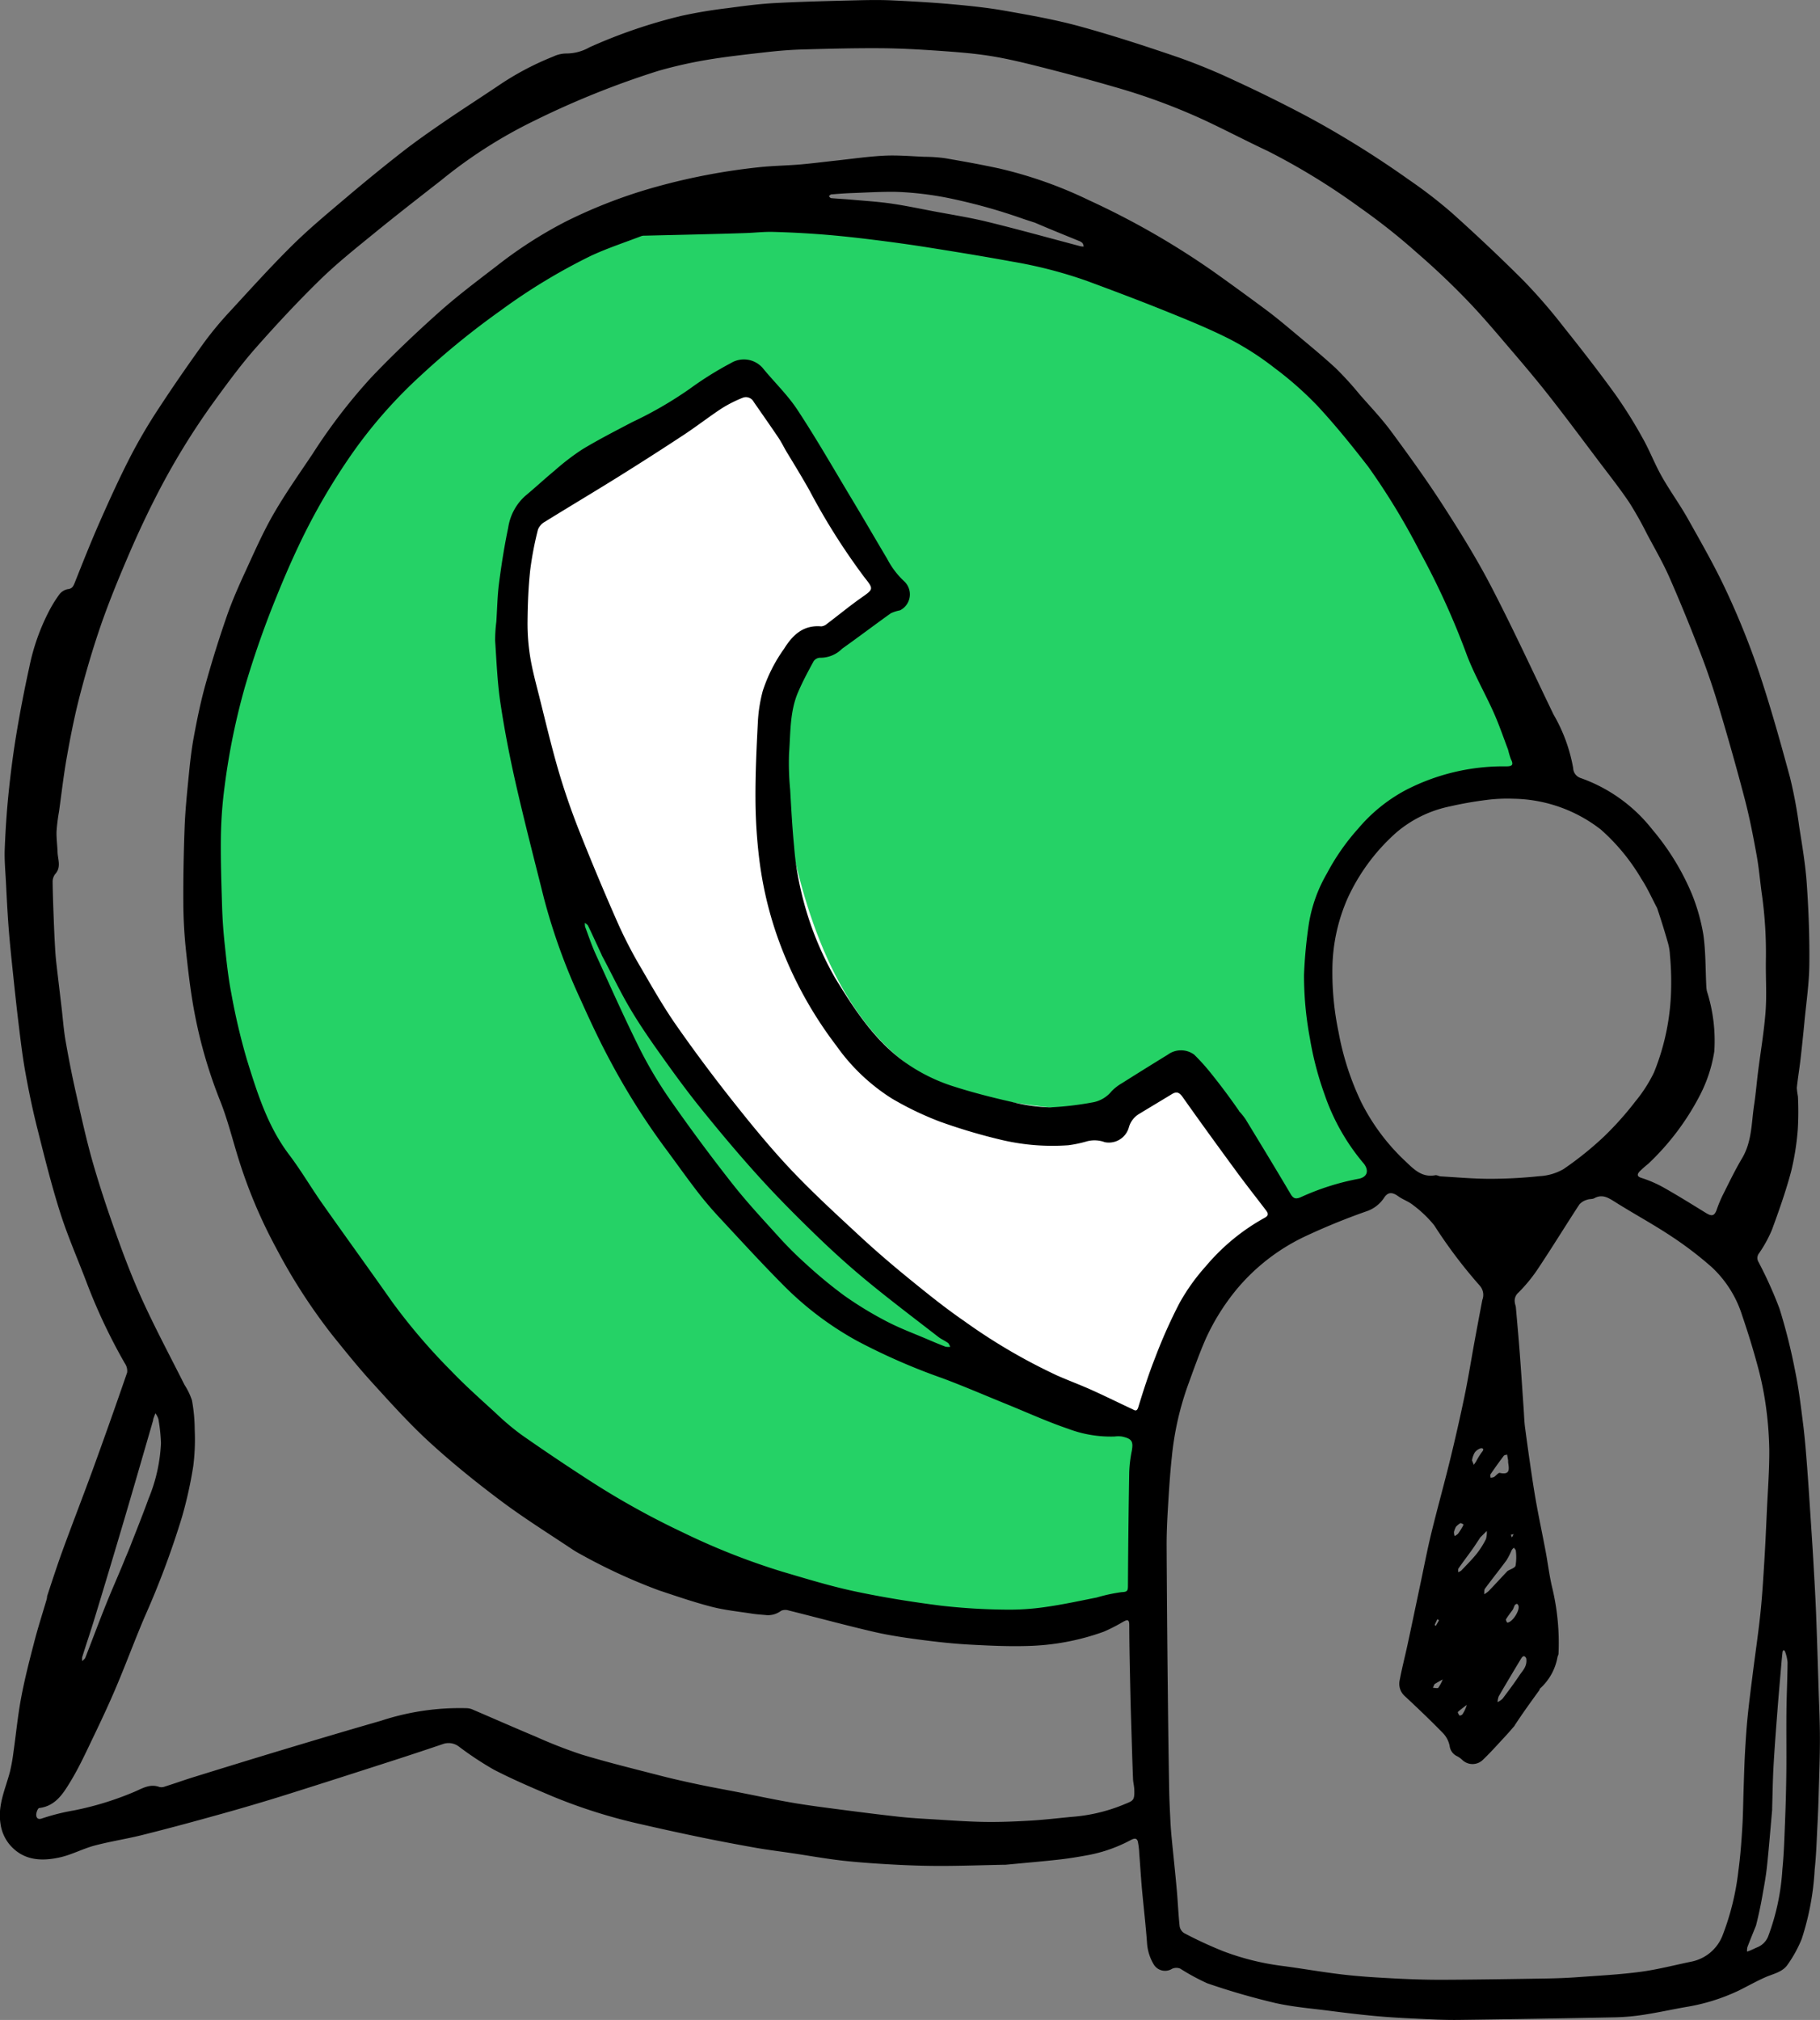 <svg xmlns="http://www.w3.org/2000/svg" width="179.563" height="199.308" viewBox="0 0 179.563 199.308"><rect x="0" y="0" width="179.563" height="199.308" fill="#808080" stroke="none"/><g id="Group_17694" data-name="Group 17694" transform="translate(-171.656 -1464.692)"><path id="Path_28041" data-name="Path 28041" d="M4067.021-421.191a40.387,40.387,0,0,1-10.929-24.973c-1.015-15.573-4.866-38.745,13.99-56.054s25.8-20.543,25.8-20.543,30.629-1.812,48,4.939,25.881,15.6,25.881,15.6l16.642,34.756s-37.319.575-14.152,38.685c-14.381,8.294-11.231,4.922-11.231,4.922l-9.569,10.252-2.66,9.987v15.634l-4.911,2.69-16.665,1.493-20.25-4.182-21.714-12.707Z" transform="translate(-3863 2009)" fill="#25d266"></path><path id="Path_28042" data-name="Path 28042" d="M4087.3-494.631c1.414-1.97,20.611-12.138,20.611-12.138l3.223,1.642,11.19,18.8-6.775,5.55-4.415,4.807s-.262,35.611,20.006,39.805,18.454-2.9,18.454-2.9h1.856l9.73,14.858s-11.6,9.836-12.625,19.34c-7.653,1.316-16.081-5.435-16.081-5.435s-29.767-20.575-39.432-45.3S4085.884-492.66,4087.3-494.631Z" transform="translate(-3863 2009)" fill="#fff"></path><path id="Familiar_Platform" data-name="Familiar Platform" d="M4.667,157.439c.511-1.555,1-3.055,1.538-4.534.974-2.66,2-5.3,2.971-7.961q1.726-4.744,3.369-9.519a1.318,1.318,0,0,0-.226-.9,55.766,55.766,0,0,1-3.7-7.79c-.885-2.356-1.911-4.666-2.673-7.06-.883-2.774-1.578-5.61-2.29-8.436-.449-1.782-.82-3.587-1.148-5.4-.275-1.518-.46-3.053-.646-4.585-.235-1.931-.439-3.865-.641-5.8-.141-1.35-.279-2.7-.38-4.054-.11-1.474-.183-2.95-.259-4.426-.055-1.067-.157-2.138-.115-3.2.072-1.843.193-3.687.38-5.522.2-1.943.447-3.884.767-5.81q.552-3.325,1.278-6.62a21.127,21.127,0,0,1,1.939-5.513,12.659,12.659,0,0,1,1-1.624,1.391,1.391,0,0,1,.831-.548c.444-.045.554-.253.7-.61.807-2.027,1.609-4.058,2.489-6.054.953-2.16,1.932-4.313,3.009-6.412a52.361,52.361,0,0,1,2.772-4.723c1.451-2.221,2.962-4.4,4.514-6.555a34.571,34.571,0,0,1,2.612-3.131c2.006-2.182,3.995-4.385,6.1-6.465,1.684-1.66,3.514-3.175,5.32-4.706s3.66-3.046,5.537-4.511c1.32-1.03,2.7-1.991,4.079-2.938,1.752-1.2,3.54-2.346,5.3-3.529a28.219,28.219,0,0,1,5.492-2.924,3.047,3.047,0,0,1,1.267-.3,4.634,4.634,0,0,0,2.311-.614A51.633,51.633,0,0,1,67.161,1.58,47.1,47.1,0,0,1,71.817.8c1.562-.214,3.131-.42,4.7-.5,2.643-.142,5.29-.2,7.937-.266,1.148-.03,2.3-.049,3.446,0,2.013.093,4.026.206,6.033.385,1.747.156,3.5.338,5.223.644,2.482.44,4.976.878,7.4,1.545,3.271.9,6.5,1.955,9.711,3.055a59.392,59.392,0,0,1,5.56,2.291q3.408,1.569,6.731,3.319c1.84.97,3.642,2.02,5.411,3.115,1.737,1.075,3.438,2.212,5.1,3.394a46.184,46.184,0,0,1,4.2,3.247c2.441,2.194,4.836,4.445,7.151,6.772a54.936,54.936,0,0,1,3.89,4.51c1.727,2.162,3.427,4.349,5.049,6.591a45.583,45.583,0,0,1,2.694,4.307c.7,1.232,1.2,2.572,1.9,3.805.8,1.422,1.775,2.748,2.573,4.173,1.323,2.36,2.676,4.715,3.813,7.166a77.67,77.67,0,0,1,3.19,7.93c1.151,3.427,2.122,6.918,3.07,10.409a45.023,45.023,0,0,1,.91,4.858c.3,1.888.62,3.78.751,5.683.182,2.639.28,5.291.251,7.935-.021,1.889-.305,3.775-.484,5.661q-.174,1.837-.384,3.671c-.11.949-.269,1.893-.369,2.843a7.746,7.746,0,0,0,.111.84,30.049,30.049,0,0,1-.015,3.275,25.6,25.6,0,0,1-.671,4.188c-.522,1.938-1.192,3.841-1.888,5.726a12.7,12.7,0,0,1-1.257,2.284.751.751,0,0,0-.068.848,40.342,40.342,0,0,1,2.082,4.623,56.4,56.4,0,0,1,1.549,6.188c.351,1.7.558,3.441.776,5.17.172,1.367.282,2.743.388,4.117.145,1.882.262,3.766.387,5.65.089,1.348.178,2.7.254,4.043.092,1.624.19,3.248.253,4.873.1,2.581.177,5.164.258,7.746.049,1.557.122,3.114.12,4.671,0,1.812-.07,3.625-.121,5.437q-.045,1.6-.128,3.2c-.074,1.412-.111,2.83-.265,4.234a26.629,26.629,0,0,1-1.283,6.87,12.493,12.493,0,0,1-1.4,2.543c-.512.738-1.436.891-2.217,1.241-.881.395-1.725.87-2.59,1.3a19.4,19.4,0,0,1-5.262,1.631c-1.365.243-2.72.541-4.089.752a21.46,21.46,0,0,1-2.829.257q-7.734.157-15.469.256c-1.407.017-2.817-.059-4.224-.124-1.328-.061-2.656-.136-3.979-.258-1.486-.137-2.968-.316-4.448-.507-1.833-.237-3.69-.382-5.485-.793a69.106,69.106,0,0,1-6.664-1.935,21.722,21.722,0,0,1-2.657-1.442,1.007,1.007,0,0,0-.809.018,1.306,1.306,0,0,1-1.826-.467,4.75,4.75,0,0,1-.646-2.163c-.132-1.762-.338-3.519-.5-5.279-.1-1.155-.17-2.313-.261-3.468a7.636,7.636,0,0,0-.136-1.158c-.094-.4-.368-.346-.67-.187a14.653,14.653,0,0,1-4.17,1.488c-.954.177-1.914.34-2.878.447-1.778.2-3.56.348-5.341.518-.063.006-.128,0-.191,0-2.046.042-4.093.113-6.139.118-1.514,0-3.03-.045-4.543-.127-1.715-.092-3.432-.2-5.138-.389s-3.407-.5-5.11-.752c-1.163-.173-2.332-.313-3.49-.518q-2.639-.466-5.264-1-2.963-.611-5.912-1.29a53.26,53.26,0,0,1-8.871-2.775c-1.956-.827-3.914-1.664-5.8-2.635a32.2,32.2,0,0,1-3.46-2.282,1.677,1.677,0,0,0-1.606-.253q-2.379.809-4.771,1.582c-3.567,1.15-7.133,2.3-10.709,3.424q-3.226,1.01-6.484,1.915c-2.54.709-5.087,1.4-7.644,2.039-1.569.395-3.177.635-4.74,1.05-1.157.307-2.242.9-3.405,1.161-1.829.412-3.625.335-4.977-1.253a4.1,4.1,0,0,1-.91-2.114c-.272-1.81.5-3.4.937-5.066a17.57,17.57,0,0,0,.351-1.962c.256-1.79.426-3.6.76-5.372.35-1.857.822-3.693,1.3-5.525.361-1.4.806-2.771,1.212-4.156a2.228,2.228,0,0,0,.056-.373m117.582-47.812a7.187,7.187,0,0,1,.633.78c1.5,2.463,3,4.926,4.463,7.408.272.459.514.513.989.314a24.62,24.62,0,0,1,5.637-1.805c.878-.138,1.13-.729.66-1.426a1.893,1.893,0,0,0-.155-.191,21.129,21.129,0,0,1-3.787-6.729,31.771,31.771,0,0,1-1.445-5.536,33.764,33.764,0,0,1-.58-6.251,46.222,46.222,0,0,1,.485-5.086,14.494,14.494,0,0,1,1.782-4.939,21.987,21.987,0,0,1,3.08-4.414,15.936,15.936,0,0,1,4.681-3.792,20.919,20.919,0,0,1,9.878-2.346c.614.006.813-.12.5-.724a8.193,8.193,0,0,1-.269-.909c-.464-1.233-.891-2.484-1.427-3.685-.843-1.886-1.885-3.691-2.625-5.615a75.99,75.99,0,0,0-4.634-10.209A68.123,68.123,0,0,0,135,46.062c-1.6-2.065-3.245-4.107-5.021-6.018a33.974,33.974,0,0,0-4.248-3.748A28.358,28.358,0,0,0,121.4,33.5c-2.046-1.042-4.185-1.911-6.317-2.772-2.589-1.046-5.2-2.029-7.823-3a44.149,44.149,0,0,0-7.377-1.912c-2.777-.51-5.565-.964-8.354-1.407-1.825-.29-3.657-.539-5.491-.766-1.628-.2-3.26-.38-4.9-.508s-3.247-.209-4.873-.253c-.9-.024-1.794.083-2.692.114-1.514.051-3.029.091-4.543.129-1.812.046-3.624.086-5.437.13a.928.928,0,0,0-.3.035c-1.67.643-3.379,1.2-5,1.956a58.31,58.31,0,0,0-8.883,5.382,78.112,78.112,0,0,0-7.871,6.4,47.129,47.129,0,0,0-6.578,7.409A62.55,62.55,0,0,0,29.443,53.9c-.757,1.6-1.458,3.226-2.12,4.866a92.677,92.677,0,0,0-3.15,8.976,67.037,67.037,0,0,0-2,9.76,42.65,42.65,0,0,0-.379,4.946c-.036,2.322.045,4.646.116,6.968.038,1.243.124,2.487.257,3.723.174,1.618.336,3.245.648,4.839a62.688,62.688,0,0,0,1.542,6.573c1.02,3.278,2.039,6.571,4.168,9.383,1.16,1.532,2.133,3.2,3.24,4.779,2.3,3.267,4.644,6.5,6.94,9.767a59.107,59.107,0,0,0,5.8,6.781c1.408,1.472,2.941,2.827,4.444,4.206a24.9,24.9,0,0,0,2.509,2.113q3.253,2.275,6.588,4.431a79.175,79.175,0,0,0,9.281,5.174,67.908,67.908,0,0,0,9.875,3.9c2.376.7,4.751,1.43,7.169,1.943,2.8.594,5.639,1.046,8.48,1.407a60.756,60.756,0,0,0,6.286.388,24.8,24.8,0,0,0,3.976-.253c1.709-.239,3.4-.607,5.095-.943a16.372,16.372,0,0,1,2.446-.528c.565-.022.628-.129.63-.629q.032-5.623.127-11.245a13.157,13.157,0,0,1,.252-2.063c.166-.934.017-1.2-.955-1.416a2.59,2.59,0,0,0-.722-.005,11.806,11.806,0,0,1-4.6-.762c-2.063-.7-4.054-1.611-6.076-2.432-2.095-.851-4.171-1.75-6.288-2.542a61.8,61.8,0,0,1-8.485-3.712A31.69,31.69,0,0,1,77.476,127c-2.23-2.231-4.358-4.564-6.508-6.874-.759-.816-1.485-1.667-2.164-2.55-1.1-1.428-2.137-2.9-3.214-4.346a69.189,69.189,0,0,1-5.5-8.767c-1.011-1.891-1.915-3.842-2.795-5.8a59.973,59.973,0,0,1-3.618-9.991c-.941-3.761-1.915-7.515-2.777-11.294-.6-2.64-1.121-5.306-1.523-7.983-.305-2.037-.388-4.109-.525-6.169a14.207,14.207,0,0,1,.115-1.861c.086-1.284.105-2.576.271-3.85.237-1.821.522-3.64.9-5.436a5.255,5.255,0,0,1,1.672-3.137c.989-.82,1.929-1.7,2.92-2.517a23.522,23.522,0,0,1,2.714-2.081c1.605-.97,3.28-1.826,4.944-2.7a38.214,38.214,0,0,0,5.669-3.284,33.29,33.29,0,0,1,4.052-2.533,2.464,2.464,0,0,1,3.123.465c1.133,1.392,2.457,2.651,3.438,4.14,1.869,2.838,3.56,5.793,5.31,8.709,1.2,1.992,2.359,4,3.55,6a8.128,8.128,0,0,0,1.7,2.237A1.761,1.761,0,0,1,88.8,60.22a4.039,4.039,0,0,0-.9.286c-1.615,1.151-3.194,2.353-4.812,3.5a3.021,3.021,0,0,1-2.192.895.8.8,0,0,0-.629.355c-.545,1-1.09,2.014-1.537,3.064-.816,1.916-.728,3.99-.881,6.01a27.093,27.093,0,0,0,.109,3.583c.109,1.884.206,3.771.393,5.649a27.965,27.965,0,0,0,.647,4.2,31.345,31.345,0,0,0,3.427,8.789c1.843,2.992,3.741,5.939,6.621,8.091a17.33,17.33,0,0,0,5.177,2.6c1.831.582,3.7,1.056,5.577,1.481a17.352,17.352,0,0,0,3.784.541,30.825,30.825,0,0,0,4.188-.486,3.1,3.1,0,0,0,1.906-1.113,4.68,4.68,0,0,1,1.011-.782q2.248-1.421,4.516-2.811a2.2,2.2,0,0,1,2.614-.01,20.56,20.56,0,0,1,1.747,1.953c.917,1.143,1.794,2.319,2.687,3.608M57.968,153.737c-.492-.279-1-.529-1.473-.843-2.369-1.582-4.792-3.093-7.07-4.8-2.431-1.821-4.806-3.736-7.044-5.786-2.018-1.848-3.855-3.9-5.7-5.926-1.358-1.491-2.623-3.069-3.889-4.64a56.358,56.358,0,0,1-5.556-8.612,49.223,49.223,0,0,1-3.673-8.692c-.616-1.958-1.1-3.968-1.863-5.868a46.857,46.857,0,0,1-2.455-8.361c-.42-2.129-.669-4.3-.9-6.457a46.647,46.647,0,0,1-.257-4.744c-.012-2.45.035-4.9.126-7.351.06-1.609.219-3.216.378-4.82.135-1.359.272-2.722.519-4.063.321-1.746.678-3.493,1.152-5.2q.949-3.422,2.116-6.782c.52-1.5,1.169-2.963,1.834-4.409.88-1.914,1.73-3.854,2.779-5.675,1.176-2.042,2.546-3.975,3.858-5.938a55.263,55.263,0,0,1,5.795-7.547c2.125-2.229,4.365-4.356,6.662-6.409,1.813-1.62,3.767-3.086,5.7-4.572a42.707,42.707,0,0,1,6.749-4.349,49.641,49.641,0,0,1,9.207-3.521A62.232,62.232,0,0,1,74.9,16.5c1.341-.146,2.7-.159,4.042-.272,1.162-.1,2.32-.252,3.48-.376,1.61-.173,3.217-.411,4.832-.49,1.318-.064,2.645.057,3.967.109a15.4,15.4,0,0,1,1.988.136c1.8.308,3.6.63,5.386,1.019a42.06,42.06,0,0,1,8.849,3.133,78.483,78.483,0,0,1,12.325,7.074q2.569,1.829,5.1,3.71c.87.647,1.709,1.338,2.54,2.036,1.472,1.235,2.964,2.45,4.377,3.751a32.549,32.549,0,0,1,2.358,2.59c1.049,1.2,2.156,2.357,3.1,3.635,1.758,2.38,3.493,4.785,5.1,7.272,1.689,2.62,3.341,5.279,4.776,8.042,2.159,4.157,4.119,8.418,6.157,12.639a16.087,16.087,0,0,1,1.932,5.268,1.074,1.074,0,0,0,.689.976,15.578,15.578,0,0,1,7.123,5.1,24.454,24.454,0,0,1,3.9,6.358,19.153,19.153,0,0,1,1.13,3.991c.243,1.687.207,3.414.295,5.123a2.88,2.88,0,0,0,.061.485,16.066,16.066,0,0,1,.728,5.925,14.12,14.12,0,0,1-1.419,4.335,25.154,25.154,0,0,1-5.094,6.76,11.513,11.513,0,0,0-.879.781c-.155.187-.322.449.175.607a11.811,11.811,0,0,1,2.216.958c1.419.8,2.8,1.664,4.192,2.519.567.349.825.279,1.044-.325a12.472,12.472,0,0,1,.558-1.364c.631-1.251,1.233-2.521,1.949-3.723.975-1.637.916-3.478,1.185-5.255.165-1.09.254-2.192.392-3.287.249-1.98.591-3.953.739-5.94.124-1.658.006-3.332.03-5a41.368,41.368,0,0,0-.384-6.48c-.188-1.31-.291-2.634-.527-3.935-.332-1.829-.683-3.661-1.152-5.459-.784-3.007-1.633-6-2.52-8.977-.539-1.812-1.141-3.609-1.819-5.373-.98-2.55-2.008-5.084-3.106-7.585-.641-1.46-1.446-2.85-2.2-4.26a35.461,35.461,0,0,0-1.773-3.155c-.939-1.394-1.985-2.717-3-4.06-1.578-2.093-3.143-4.2-4.757-6.262-1.164-1.49-2.379-2.941-3.608-4.378-1.5-1.751-2.975-3.526-4.57-5.186-1.574-1.638-3.23-3.207-4.947-4.693a62.451,62.451,0,0,0-5.668-4.5,67.014,67.014,0,0,0-9.1-5.587c-2.1-.986-4.164-2.068-6.267-3.055a60.908,60.908,0,0,0-8.856-3.272c-2.34-.683-4.7-1.314-7.058-1.914-1.7-.432-3.412-.856-5.143-1.136-1.7-.275-3.427-.4-5.147-.523-1.919-.132-3.843-.24-5.766-.252-2.557-.016-5.114.051-7.67.122-1.158.032-2.317.125-3.468.255-2,.226-4.012.443-6,.777A43.789,43.789,0,0,0,64.927,7a85.856,85.856,0,0,0-12.2,4.907,47.091,47.091,0,0,0-9.185,5.869c-2.238,1.748-4.481,3.491-6.68,5.287C35.052,24.54,33.217,26,31.55,27.634c-2.194,2.145-4.292,4.4-6.321,6.7-1.426,1.617-2.71,3.366-3.982,5.11a71.246,71.246,0,0,0-6,9.833c-.986,1.947-1.9,3.936-2.752,5.944-.917,2.152-1.8,4.322-2.565,6.532-.778,2.259-1.451,4.559-2.052,6.872C7.36,70.614,6.96,72.64,6.6,74.666c-.323,1.8-.526,3.616-.779,5.425a18.368,18.368,0,0,0-.242,1.937c-.022.684.078,1.37.1,2.057.025.726.384,1.478-.231,2.158a1.227,1.227,0,0,0-.255.776c.015,1.3.068,2.6.117,3.9q.051,1.346.129,2.692.043.741.127,1.479c.164,1.441.339,2.881.508,4.321.129,1.1.206,2.2.395,3.286.3,1.717.634,3.43,1.019,5.13.536,2.367,1.05,4.745,1.725,7.074.746,2.573,1.61,5.115,2.522,7.635.762,2.106,1.588,4.2,2.531,6.227,1.237,2.662,2.619,5.257,3.937,7.881a6.5,6.5,0,0,1,.739,1.539,16.551,16.551,0,0,1,.268,2.889,21.109,21.109,0,0,1-.141,3.581,41.485,41.485,0,0,1-1.112,5.024,85.812,85.812,0,0,1-3.675,9.838c-.964,2.26-1.816,4.567-2.772,6.831-.7,1.666-1.47,3.308-2.252,4.939-.733,1.528-1.439,3.081-2.318,4.524-.709,1.164-1.467,2.4-3.074,2.591-.133.016-.306.461-.29.7.011.171.092.5.572.326a21.039,21.039,0,0,1,3.121-.786,30.27,30.27,0,0,0,5.894-1.8c.82-.335,1.593-.873,2.561-.517a.928.928,0,0,0,.548-.045c.958-.3,1.905-.642,2.865-.939,2.943-.911,5.886-1.82,8.836-2.708,3.2-.962,6.4-1.92,9.611-2.84a24.817,24.817,0,0,1,8.485-1.241,1.626,1.626,0,0,1,.525.116c2.1.9,4.183,1.819,6.287,2.7a47.255,47.255,0,0,0,4.5,1.755c2.562.773,5.164,1.412,7.757,2.082,1.254.324,2.52.605,3.787.873,1.315.278,2.639.514,3.958.771,1.732.338,3.458.71,5.2,1.012,1.479.257,2.969.449,4.458.644,2.063.27,4.126.535,6.194.762,1.173.129,2.354.19,3.532.26,1.624.1,3.248.22,4.873.244,1.492.022,2.988-.037,4.478-.124,1.375-.08,2.746-.243,4.119-.374a16.7,16.7,0,0,0,5.007-1.163c1.039-.443,1.221-.352,1.161-1.6-.016-.324-.106-.645-.119-.969-.053-1.3-.092-2.6-.131-3.9-.045-1.472-.094-2.943-.126-4.415-.05-2.3-.107-4.6-.116-6.9,0-.586-.231-.495-.571-.319A16.89,16.89,0,0,1,108.9,161a23.778,23.778,0,0,1-7.01,1.391c-2.062.092-4.137-.005-6.2-.116-1.7-.091-3.4-.284-5.086-.507-1.5-.2-3-.426-4.468-.77-2.785-.651-5.546-1.4-8.322-2.091a1.035,1.035,0,0,0-.757.035,2.121,2.121,0,0,1-1.56.41c-.43-.037-.862-.064-1.287-.13-1.336-.21-2.694-.343-4-.68-1.755-.453-3.476-1.048-5.2-1.62a55.5,55.5,0,0,1-7.042-3.187m91.474,16.533c-.3.345-.6.7-.908,1.032-.747.8-1.473,1.623-2.265,2.376a1.46,1.46,0,0,1-2.036-.058,2.393,2.393,0,0,0-.443-.316,1.294,1.294,0,0,1-.766-1.023,2.517,2.517,0,0,0-.683-1.295c-1.209-1.24-2.463-2.437-3.731-3.617a1.62,1.62,0,0,1-.517-1.57c.228-1.215.54-2.413.8-3.622.417-1.935.819-3.874,1.229-5.81.356-1.682.678-3.372,1.083-5.042.585-2.411,1.256-4.8,1.846-7.211q.768-3.137,1.43-6.3c.376-1.811.669-3.639,1-5.458q.376-2.045.767-4.087a1.379,1.379,0,0,0-.238-1.394,48.234,48.234,0,0,1-4.51-5.973,11.528,11.528,0,0,0-2.078-1.988c-.436-.361-1.015-.546-1.477-.881-.59-.428-1.027-.42-1.4.17a3.355,3.355,0,0,1-1.751,1.328,64.964,64.964,0,0,0-6.161,2.528,19.8,19.8,0,0,0-6.568,5.095,22.047,22.047,0,0,0-3.09,4.915c-.677,1.548-1.238,3.147-1.816,4.736a29.5,29.5,0,0,0-1.545,6.952c-.182,1.686-.286,3.381-.387,5.074-.075,1.257-.133,2.518-.127,3.776q.037,7.346.122,14.691.047,4.633.129,9.266c.018,1.068.075,2.135.127,3.2.027.558.073,1.115.127,1.67.165,1.7.351,3.39.5,5.087.107,1.175.152,2.357.277,3.53a1,1,0,0,0,.44.69,40.429,40.429,0,0,0,3.853,1.786,25.366,25.366,0,0,0,5.665,1.432c2.051.263,4.089.634,6.143.872,1.7.2,3.423.3,5.138.389,1.6.083,3.2.135,4.8.128,3.344-.014,6.688-.07,10.032-.123,1.047-.017,2.094-.054,3.138-.129,2.08-.151,4.167-.257,6.232-.529,1.683-.221,3.338-.655,5.005-1a4.175,4.175,0,0,0,3.13-2.618,25.62,25.62,0,0,0,1.548-6.312c.194-1.406.3-2.827.387-4.244.083-1.32.092-2.645.137-3.968.039-1.153.068-2.306.132-3.457.065-1.179.14-2.358.257-3.532.142-1.422.327-2.839.506-4.257.249-1.98.545-3.955.754-5.939.18-1.707.283-3.424.389-5.138s.18-3.418.259-5.128c.091-1.964.246-3.93.233-5.894a35.4,35.4,0,0,0-.379-4.626,31.4,31.4,0,0,0-.825-3.867c-.433-1.6-.926-3.186-1.463-4.754a11.028,11.028,0,0,0-2.964-4.758,35.586,35.586,0,0,0-4.068-3.11c-1.787-1.185-3.682-2.207-5.5-3.352-.667-.42-1.261-.818-2.069-.38-.2.109-.485.058-.7.147a1.64,1.64,0,0,0-.759.45c-1.345,2.054-2.626,4.149-3.985,6.193a15.481,15.481,0,0,1-2.027,2.51,1.064,1.064,0,0,0-.364,1.006c.016.157.089.309.1.466.133,1.5.269,3,.383,4.5.139,1.84.258,3.681.386,5.522.042.6.056,1.2.133,1.8.2,1.51.412,3.017.635,4.523.16,1.079.328,2.157.526,3.229.276,1.5.591,2.99.873,4.487.231,1.226.373,2.473.671,3.682a23.382,23.382,0,0,1,.6,6.447,1.307,1.307,0,0,1-.094.279,5.458,5.458,0,0,1-1.713,3.123c-.056.043-.061.146-.106.208-.806,1.113-1.616,2.225-2.424,3.464M77.565,44.516c-.255-.447-.484-.911-.771-1.337C76,42,75.175,40.828,74.362,39.654a.869.869,0,0,0-1.084-.406,12.769,12.769,0,0,0-2.057,1.038c-1.28.84-2.489,1.786-3.768,2.628q-3.227,2.125-6.507,4.169c-2.38,1.484-4.793,2.916-7.177,4.395a1.528,1.528,0,0,0-.693.775,33.017,33.017,0,0,0-.768,4.02c-.179,1.678-.245,3.374-.26,5.062a20.771,20.771,0,0,0,.258,3.465c.209,1.3.557,2.57.877,3.845.619,2.465,1.2,4.943,1.911,7.381.592,2.02,1.284,4.018,2.059,5.975q1.856,4.687,3.9,9.3A44.31,44.31,0,0,0,63.3,95.6c1.1,1.894,2.188,3.8,3.44,5.593,1.8,2.576,3.686,5.1,5.637,7.559,1.806,2.28,3.656,4.539,5.651,6.653,2.113,2.239,4.391,4.325,6.65,6.422,1.563,1.452,3.182,2.849,4.836,4.2,1.831,1.492,3.671,2.987,5.615,4.323a56.688,56.688,0,0,0,9.191,5.383c1.116.49,2.26.915,3.372,1.414,1.346.605,2.669,1.262,4.007,1.886.236.11.455.314.611-.2.5-1.638,1.026-3.274,1.657-4.866a50.563,50.563,0,0,1,2.4-5.386,19.871,19.871,0,0,1,2.6-3.64,20.509,20.509,0,0,1,5.8-4.777c.412-.216.367-.436.149-.723-.959-1.264-1.944-2.508-2.883-3.787-1.805-2.46-3.6-4.927-5.361-7.421-.336-.476-.613-.544-1.068-.266-1.07.652-2.146,1.292-3.216,1.944a2.239,2.239,0,0,0-1.021,1.356A2.047,2.047,0,0,1,109,112.7a2.908,2.908,0,0,0-1.9-.044,12.06,12.06,0,0,1-1.7.346,21.907,21.907,0,0,1-6.549-.517,56.508,56.508,0,0,1-6.083-1.8,31.231,31.231,0,0,1-4.788-2.3,19.308,19.308,0,0,1-5.471-5.212,39.21,39.21,0,0,1-5-8.645,36.535,36.535,0,0,1-2.593-9.707,50.721,50.721,0,0,1-.382-6.03c-.012-2.581.113-5.165.249-7.745a14.774,14.774,0,0,1,.47-2.865,15.269,15.269,0,0,1,2.106-4.168c.846-1.361,1.9-2.364,3.667-2.208a1.013,1.013,0,0,0,.584-.264c1.105-.833,2.173-1.717,3.3-2.513,1.29-.907,1.314-.875.352-2.092a64.724,64.724,0,0,1-5.4-8.551c-.72-1.28-1.485-2.534-2.294-3.864m85.921,45.067c-.511-.959-.952-1.963-1.547-2.867a19.942,19.942,0,0,0-3.989-4.857,14.364,14.364,0,0,0-8.628-3.051,16.127,16.127,0,0,0-2.753.13c-1.2.153-2.389.365-3.565.634a11.785,11.785,0,0,0-5.246,2.57,19.539,19.539,0,0,0-4.78,6.436,17.639,17.639,0,0,0-1.524,6.895,28.751,28.751,0,0,0,.61,6.376,27.314,27.314,0,0,0,2.246,6.922,20.718,20.718,0,0,0,4.439,5.894c.826.794,1.6,1.529,2.862,1.291.16-.03.344.1.52.113,1.624.093,3.248.241,4.872.241a46.855,46.855,0,0,0,4.87-.261,5.321,5.321,0,0,0,2.376-.694,32.92,32.92,0,0,0,4.02-3.234,31.561,31.561,0,0,0,3.072-3.444,14.175,14.175,0,0,0,1.843-2.869,23.116,23.116,0,0,0,1.691-8.484,27.949,27.949,0,0,0-.118-3.073,5.375,5.375,0,0,0-.176-1.139c-.327-1.16-.685-2.311-1.095-3.529M59.373,94.243c-.447-.964-.888-1.93-1.347-2.888-.059-.123-.208-.2-.315-.3a1.279,1.279,0,0,0,.017.389c.336.9.641,1.82,1.04,2.7,1.453,3.185,2.869,6.389,4.438,9.517a41.68,41.68,0,0,0,3.151,5.2q2.843,4.055,5.908,7.952c1.409,1.791,2.968,3.467,4.5,5.157a36.5,36.5,0,0,0,2.7,2.7,45.823,45.823,0,0,0,3.8,3.147,35.7,35.7,0,0,0,4.173,2.547c1.318.693,2.728,1.213,4.1,1.8.578.248,1.158.492,1.745.715a1.459,1.459,0,0,0,.47.014c-.075-.133-.12-.309-.232-.39-.306-.22-.663-.369-.96-.6-2.352-1.826-4.731-3.62-7.027-5.513-1.735-1.43-3.407-2.945-5.022-4.509-1.931-1.87-3.832-3.778-5.635-5.769-1.98-2.186-3.879-4.451-5.732-6.747-1.437-1.781-2.782-3.639-4.109-5.506-1.043-1.467-2.062-2.96-2.969-4.513-.954-1.633-1.762-3.35-2.7-5.095m113.88,95.751c-.286.711-.578,1.42-.851,2.136a1.459,1.459,0,0,0-.027.433c.12-.046.243-.087.361-.139.234-.1.465-.214.7-.314a1.914,1.914,0,0,0,1.05-1.139,22.56,22.56,0,0,0,1.37-6.511c.159-1.574.2-3.16.265-4.743.064-1.619.11-3.24.127-4.86.021-2-.011-4,.01-6,.017-1.62.1-3.24.11-4.861a4.065,4.065,0,0,0-.247-1.042c-.016-.06-.087-.1-.133-.157-.039.058-.107.113-.114.175-.051.449-.093.9-.131,1.351-.129,1.521-.265,3.041-.381,4.563-.138,1.8-.278,3.594-.379,5.393-.076,1.363-.092,2.729-.134,4.094,0,.064,0,.128,0,.191-.169,1.886-.317,3.775-.519,5.658-.108,1-.3,2-.475,2.992-.162.907-.357,1.808-.6,2.776m-160.8-36.449c.128-.309.261-.615.382-.927.611-1.576,1.246-3.144,1.821-4.733a16.23,16.23,0,0,0,1.229-5.484,16.844,16.844,0,0,0-.252-2.381,1.971,1.971,0,0,0-.3-.575c-.066.18-.136.359-.2.541-.019.057-.012.122-.029.18-.926,3.19-1.843,6.382-2.784,9.568q-1.452,4.916-2.946,9.82c-.4,1.321-.845,2.628-1.259,3.945a1.3,1.3,0,0,0,0,.4c.105-.112.257-.206.309-.339.71-1.812,1.384-3.638,2.114-5.442.6-1.494,1.27-2.963,1.908-4.57M102.142,21.983c-.394-.128-.789-.252-1.181-.384A55.587,55.587,0,0,0,94.1,19.653a31.865,31.865,0,0,0-5.623-.72c-1.47-.028-2.942.064-4.413.117-.685.024-1.369.076-2.052.132-.084.007-.159.114-.239.175.073.067.142.185.22.193.619.057,1.241.083,1.86.138,1.351.121,2.708.205,4.05.394,1.391.2,2.769.492,4.15.754,1.793.34,3.6.62,5.372,1.053,3.081.754,6.137,1.607,9.2,2.415a1.571,1.571,0,0,0,.294.022.918.918,0,0,0-.111-.333.945.945,0,0,0-.351-.219c-1.419-.579-2.84-1.152-4.325-1.79m46.6,133.03c.277-.172.73-.3.793-.525a5.013,5.013,0,0,0,.028-1.477c0-.1-.124-.2-.19-.3a1.155,1.155,0,0,0-.211.225,7.857,7.857,0,0,1-.507,1c-.7.951-1.437,1.869-2.136,2.818-.1.132-.055.365-.078.552a2.778,2.778,0,0,0,.439-.312c.606-.633,1.2-1.278,1.862-1.983m1.851,8.618c-.184-.348-.369-.207-.507.022-.746,1.238-1.487,2.48-2.212,3.73a1.815,1.815,0,0,0-.113.565,1.823,1.823,0,0,0,.487-.327c.571-.755,1.141-1.513,1.663-2.3.313-.473.8-.893.682-1.689m-4.532-11.937c-.254.381-.5.77-.764,1.143-.455.639-.931,1.264-1.38,1.907-.065.092-.03.254-.041.384a1.042,1.042,0,0,0,.3-.155c.516-.544,1.051-1.074,1.52-1.657a8.448,8.448,0,0,0,.921-1.457,2.265,2.265,0,0,0,.08-.8l-.639.637m2.745-7.6-.1-.575c-.112.039-.268.043-.327.122q-.674.894-1.307,1.818c-.054.078-.007.225-.006.34a.973.973,0,0,0,.341-.06c.207-.126.427-.441.582-.407,1.057.229.905-.421.818-1.046,0-.021,0-.042,0-.191m.447,14.746c-.224.309-.462.609-.659.935-.038.063.094.329.138.326.493-.028,1.249-1.2,1.092-1.669-.024-.072-.1-.182-.149-.179a.312.312,0,0,0-.218.139c-.068.116-.1.255-.2.449M145.23,144.1l.178.433c.074-.108.154-.212.222-.323a7.327,7.327,0,0,1,.591-.954c.255-.3.039-.395-.151-.348a1.16,1.16,0,0,0-.572.419,2.12,2.12,0,0,0-.267.773m-1.6,6.575a2.522,2.522,0,0,0-.183.49,1.285,1.285,0,0,0,.065.4,1.342,1.342,0,0,0,.341-.234,7.5,7.5,0,0,0,.448-.7,1.489,1.489,0,0,0,.092-.222c-.109-.042-.243-.144-.321-.112a1.951,1.951,0,0,0-.442.37m1.085,17.554c-.3.228-.6.446-.882.7-.032.029.078.251.163.349.024.028.235-.039.284-.113a3.28,3.28,0,0,0,.435-.933m-3.192-2.043-.155.355c.185,0,.465.084.538-.005a4.12,4.12,0,0,0,.429-.815c-.249.134-.5.267-.812.465m.128-5.745c.11-.188.222-.375.324-.566,0,0-.11-.065-.168-.1-.088.186-.176.372-.261.559,0,.007.027.028.106.107m7.66-9.064-.255.067.1.253A.715.715,0,0,0,149.315,151.375Z" transform="translate(171.656 1464.692)"></path></g></svg>